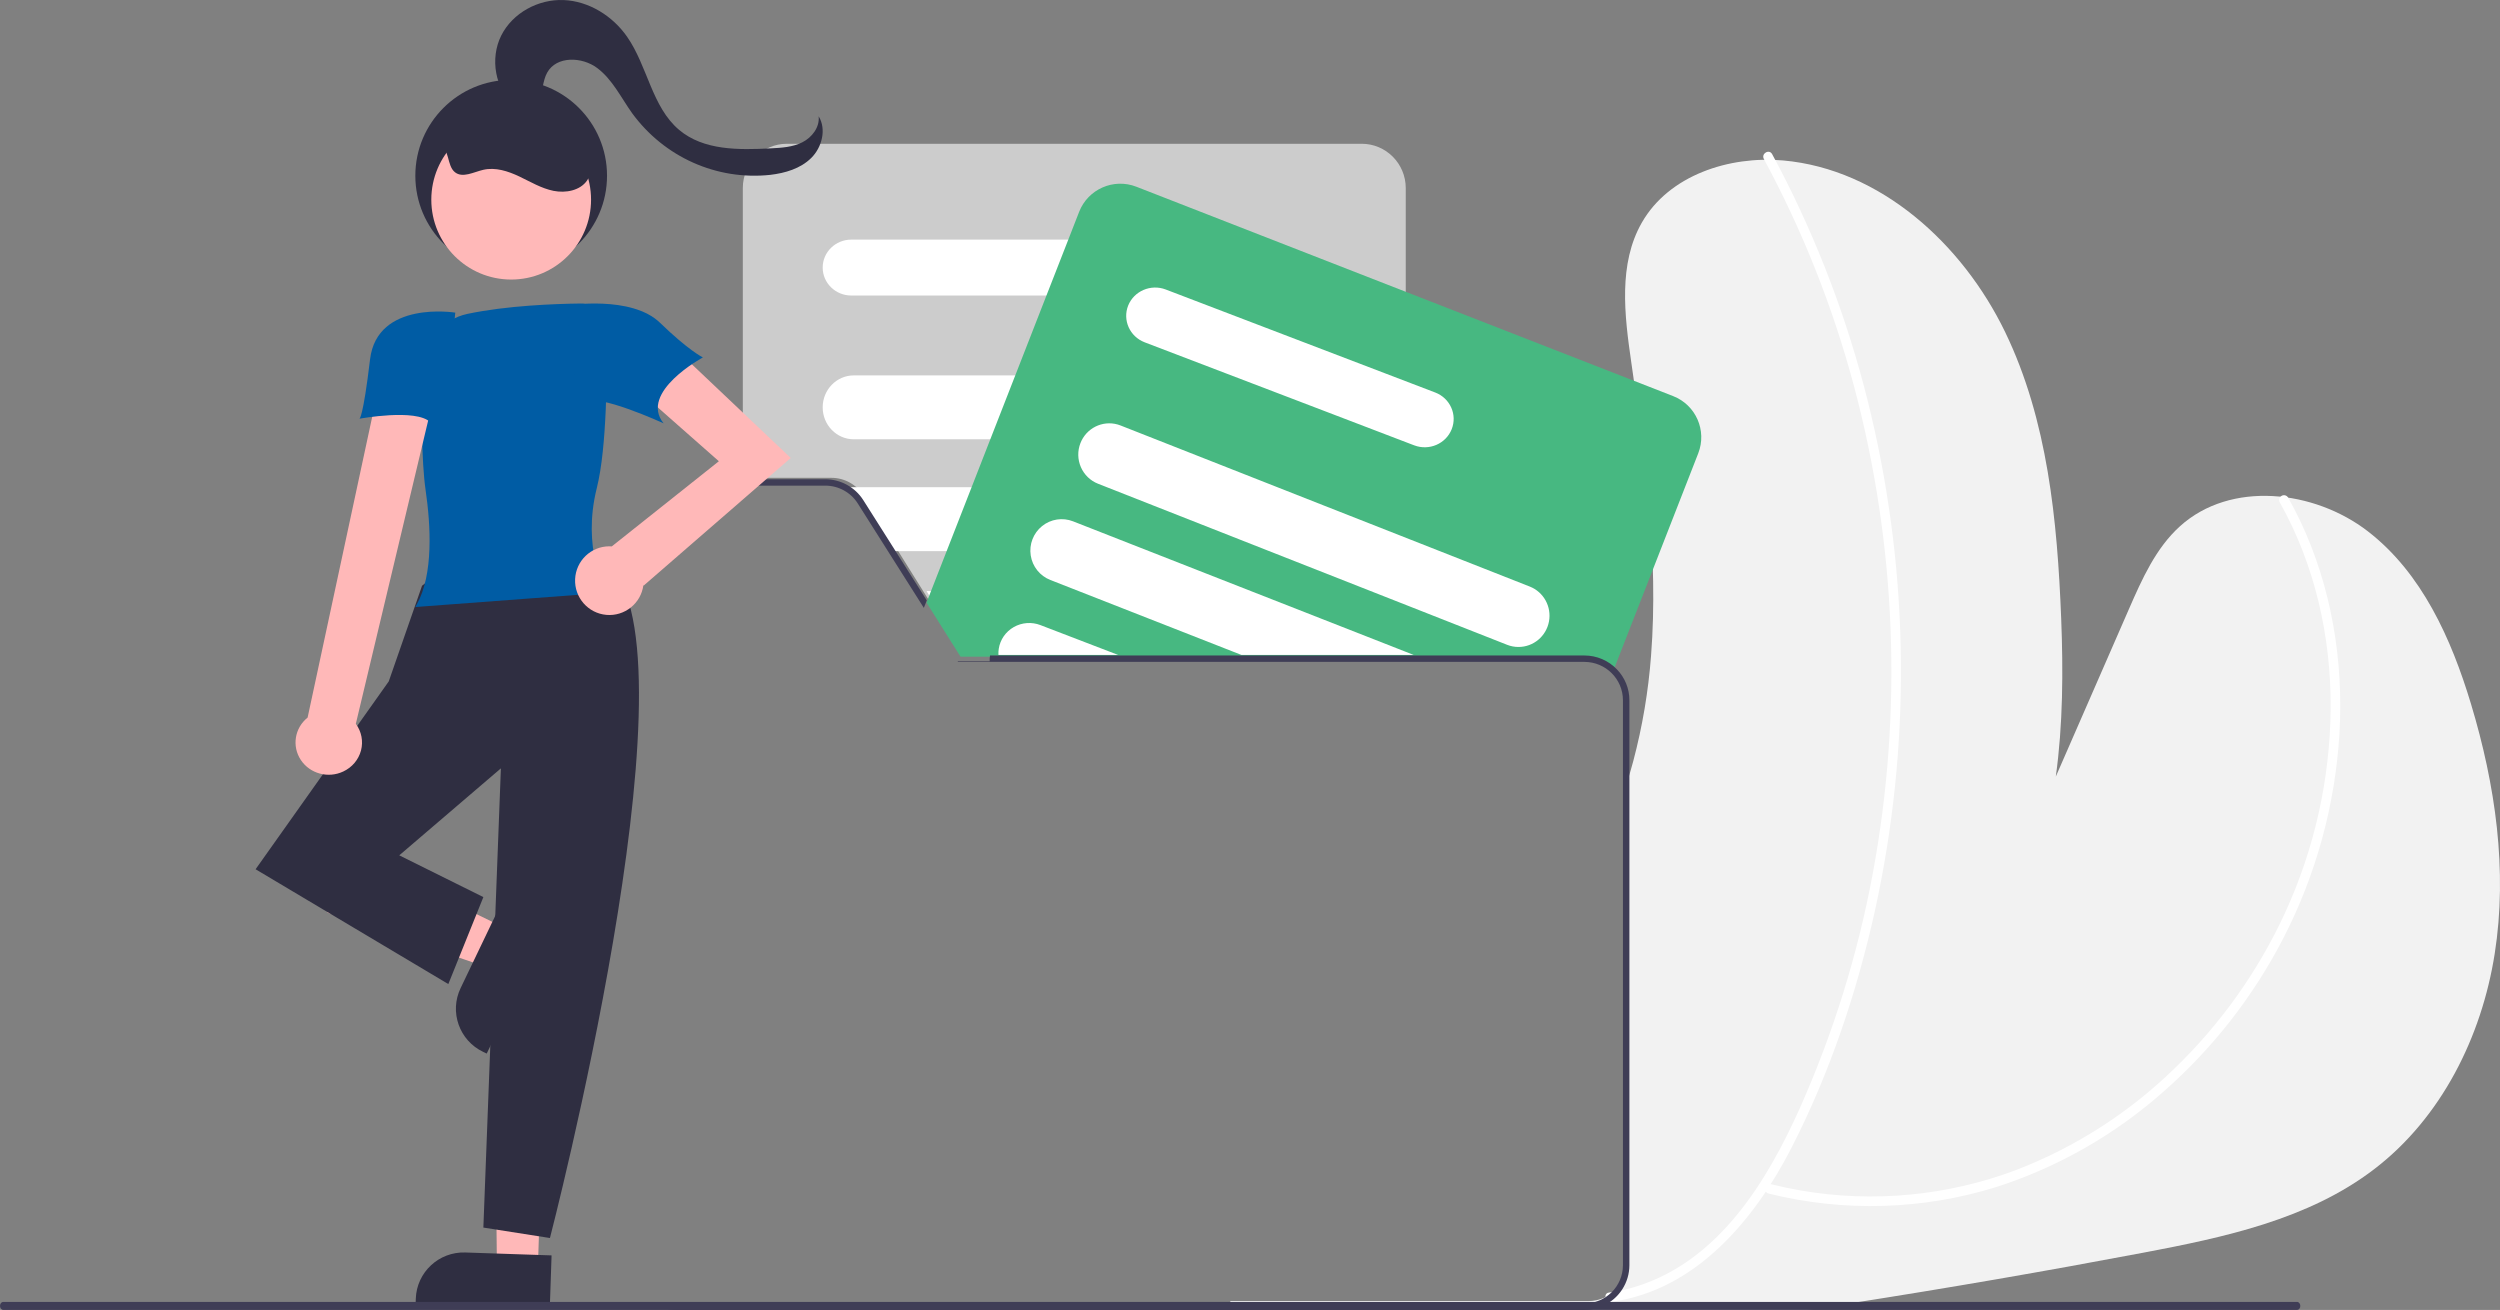 <svg width="313" height="164" viewBox="0 0 313 164" fill="none" xmlns="http://www.w3.org/2000/svg">
<rect x="0" y="0" width="313" height="164" fill="#808080" stroke="none"/>
<path d="M312.336 119.413C310.7 129.842 305.629 139.965 297.26 146.371C289.024 152.68 278.473 154.921 268.286 156.848C256.07 159.162 243.819 161.277 231.535 163.194C229.794 163.472 228.052 163.741 226.308 164H154.76C154.688 163.903 154.611 163.802 154.539 163.702C154.422 163.532 154.306 163.363 154.193 163.194C154.129 163.097 154.064 162.996 154 162.895H198.878C201.53 162.893 203.679 160.74 203.684 158.082V98.031C203.973 97.12 204.243 96.205 204.488 95.278C205.632 90.96 206.377 86.546 206.712 82.091C206.953 78.987 207.025 75.883 206.973 72.775C206.824 64.232 205.711 55.69 204.5 47.208C204.412 46.583 204.319 45.954 204.231 45.329C203.378 39.435 202.602 33.022 205.566 27.857C208.956 21.948 216.48 19.484 223.256 20.089C235.444 21.181 245.711 30.538 251.047 41.58C256.379 52.618 257.574 65.172 258.06 77.427C258.318 83.925 258.289 90.714 257.385 97.233C260.441 90.226 263.5 83.22 266.561 76.213C268.194 72.476 269.911 68.618 272.935 65.885C279.257 60.165 289.712 61.318 296.464 66.526C303.212 71.739 306.911 79.975 309.372 88.146C312.421 98.253 313.977 108.984 312.336 119.413Z" fill="#F2F2F2"/>
<path d="M285.424 62.89C289.827 70.717 291.847 79.692 291.798 88.648C291.73 97.528 289.773 106.291 286.058 114.351C282.697 121.628 278.015 128.213 272.252 133.769C266.563 139.312 259.814 143.64 252.411 146.489C243.821 149.721 234.531 150.607 225.489 149.057C224.233 148.84 222.986 148.578 221.748 148.269C220.997 148.083 220.677 149.246 221.429 149.432C230.838 151.773 240.706 151.488 249.966 148.608C257.678 146.118 264.794 142.055 270.868 136.673C277.017 131.277 282.103 124.77 285.86 117.491C289.971 109.521 292.369 100.774 292.9 91.816C293.424 82.725 291.906 73.472 287.989 65.225C287.514 64.226 287.005 63.245 286.461 62.281C286.288 62.006 285.929 61.918 285.649 62.083C285.37 62.247 285.27 62.604 285.424 62.89H285.424Z" fill="white"/>
<path d="M220.837 19.907C225.707 28.936 229.503 38.511 232.144 48.434C237.433 68.307 238.229 89.119 234.475 109.343C232.601 119.447 229.544 129.292 225.369 138.674C221.206 147.976 215.212 157.778 204.974 161.035C203.819 161.401 202.634 161.667 201.434 161.831C200.673 161.936 200.997 163.098 201.753 162.993C212.343 161.531 219.702 152.682 224.317 143.661C229.093 134.328 232.493 124.192 234.754 113.959C239.236 93.54 239.075 72.367 234.283 52.02C231.902 41.884 228.344 32.065 223.682 22.765C223.097 21.6 222.493 20.445 221.872 19.299C221.504 18.617 220.468 19.224 220.837 19.907V19.907Z" fill="white"/>
<path d="M170.489 18H98.511C95.469 18.004 93.004 20.483 93 23.543V59.823H104.077C105.725 59.818 107.257 60.671 108.129 62.076L111.969 68.224L115.64 74.098L116.329 75.203L120.529 81.923L120.577 82H176V23.543C175.996 20.483 173.531 18.004 170.489 18Z" fill="#CCCCCC"/>
<path d="M142.418 30H106.582C104.604 30 103 31.567 103 33.5C103 35.433 104.604 37 106.582 37H142.418C144.396 37 146 35.433 146 33.5C146 31.567 144.396 30 142.418 30Z" fill="white"/>
<path d="M162.102 47H106.898C104.745 47 103 48.791 103 51C103 53.209 104.745 55 106.898 55H162.102C164.255 55 166 53.209 166 51C166 48.791 164.255 47 162.102 47V47Z" fill="white"/>
<path d="M165.627 63.304C164.979 61.899 163.591 61.001 162.063 61H106.252C106.166 61 106.085 61.004 106 61.008C106.728 61.412 107.342 62 107.782 62.715L111.669 69H162.063C163.41 69 164.664 68.301 165.386 67.147C166.109 65.992 166.199 64.542 165.627 63.304Z" fill="white"/>
<path d="M165.964 77.462C165.702 75.48 164.057 74.002 162.111 74H116L116.689 75.129L120.891 82H162.111C162.921 82.002 163.711 81.741 164.368 81.254C165.392 80.504 166 79.291 166 77.998C166 77.819 165.988 77.64 165.964 77.462Z" fill="white"/>
<path d="M209.484 49.595L203.86 47.398L175.817 36.461L142.267 23.376C139.423 22.273 136.223 23.678 135.111 26.516L133.938 29.523L131.146 36.666L127.088 47.061L124.043 54.858L121.761 60.704L118.716 68.498L116.43 74.348L116.366 74.516L116 75.448L120.21 82.141L120.259 82.217H198.243C199.693 82.216 201.066 82.871 201.976 84L202.305 83.165L206.331 72.862L212.622 56.75C213.728 53.908 212.325 50.708 209.484 49.595Z" fill="#47B881"/>
<path d="M179.699 49.145L176.653 47.98L145.941 36.241C144.077 35.534 141.98 36.434 141.246 38.255C140.524 40.083 141.445 42.138 143.307 42.855L153.45 46.732L165.996 51.526L176.653 55.603L177.064 55.758C178.927 56.467 181.024 55.564 181.751 53.74C182.478 51.916 181.559 49.86 179.699 49.145H179.699Z" fill="white"/>
<path d="M191.527 73.437L176.506 67.524L165.784 63.305L160.057 61.05L145.14 55.177L140.293 53.269C138.419 52.531 136.296 53.359 135.402 55.177C135.354 55.278 135.306 55.383 135.266 55.492C134.891 56.459 134.913 57.536 135.327 58.487C135.74 59.438 136.511 60.184 137.47 60.562L138.709 61.05L158.593 68.879L176.506 75.93L188.703 80.734C189.152 80.91 189.63 81.001 190.111 81C191.98 81.003 193.586 79.663 193.932 77.811C194.279 75.959 193.268 74.121 191.527 73.437H191.527Z" fill="white"/>
<path d="M175.906 81.57L174.932 81.188L165.414 77.454L156.72 74.045L141.641 68.132L134.348 65.271C133.043 64.758 131.564 64.984 130.47 65.864C129.376 66.745 128.833 68.146 129.046 69.538C129.258 70.931 130.195 72.103 131.502 72.613L135.152 74.045L153.364 81.188L155.238 81.923L155.432 82H177L175.906 81.57Z" fill="white"/>
<path d="M139.805 81.926L137.962 81.219L130.259 78.261C129.169 77.841 127.943 77.931 126.929 78.507C125.915 79.082 125.222 80.08 125.046 81.219C125.008 81.452 124.993 81.689 125.003 81.926C125.002 81.951 125.003 81.975 125.007 82H140L139.805 81.926Z" fill="white"/>
<path fill-rule="evenodd" clip-rule="evenodd" d="M153.28 163.198C153.345 163.298 153.409 163.398 153.474 163.495H82.3C83.031 163.829 83.827 164.001 84.632 164H198.364C199.17 164.001 199.967 163.829 200.7 163.495C202.707 162.587 203.997 160.599 204 158.408V87.663C204.001 86.23 203.445 84.852 202.449 83.816C201.388 82.698 199.91 82.066 198.364 82.067L153.264 82.067H123.951C123.912 82.307 123.897 82.55 123.906 82.793L119.899 82.793L119.948 82.869L155.332 82.869H198.364C201.03 82.871 203.19 85.016 203.192 87.663L203.192 158.408C203.187 161.053 201.028 163.195 198.364 163.198H153.28ZM115.665 76.106L116.033 75.175L115.928 75.007L112.228 69.162L108.083 62.615C107.05 60.99 105.251 60.003 103.316 60L92.15 60H84.632C81.522 60.006 79.004 62.508 79 65.596V158.408L79 65.596C79.004 62.508 81.522 60.006 84.632 60L92.15 60V60.802L103.316 60.802C104.976 60.798 106.521 61.646 107.4 63.045L111.27 69.162L114.971 75.007L115.665 76.106ZM79.809 65.499C79.808 65.531 79.808 65.563 79.808 65.596L79.808 158.408V65.596C79.808 65.563 79.808 65.531 79.809 65.499Z" fill="#3F3D56"/>
<path d="M63 116.079L60.694 121L41 114.263L44.403 107L63 116.079Z" fill="#FFB8B8"/>
<path d="M57.667 123.714L62.332 113.983L68.189 116.779L60.938 131.907L60.49 131.694C57.502 130.268 56.238 126.695 57.667 123.714Z" fill="#2F2E41"/>
<path d="M67.334 159L62.216 158.819L62 138L68 138.37L67.334 159Z" fill="#FFB8B8"/>
<path d="M58.254 156.811L69.057 157.175L68.838 163.651L52.041 163.085L52.058 162.59C52.17 159.287 54.944 156.7 58.254 156.811Z" fill="#2F2E41"/>
<path d="M76.75 71.372C76.75 71.372 60.298 67.234 52.84 73.332L48.672 85.31L32 108.83L56.13 123.204L60.517 112.315L49.988 107.088L62.711 96.199L60.517 153.693L68.853 155C68.853 155 87.28 84.003 76.75 71.372Z" fill="#2F2E41"/>
<path d="M52 76L52.197 75.645C54.271 71.908 53.935 65.822 53.288 61.375C52.746 57.65 52.762 51.085 52.871 46.234C52.927 42.861 55.283 39.978 58.542 39.294C63.455 38.258 69.485 38.039 72.643 38L72.645 38.218L72.643 38C74.427 37.993 75.89 39.433 75.933 41.241C76.029 46.465 76 55.992 74.72 61.103C72.822 68.689 75.791 73.844 75.821 73.895L76 74.198L52 76Z" fill="#005CA4"/>
<path d="M42.977 96.592C44.081 96.078 44.893 95.115 45.197 93.963C45.5 92.811 45.263 91.587 44.549 90.621L54 51H46.855L38.513 89.84C36.888 91.142 36.521 93.421 37.66 95.143C38.799 96.866 41.083 97.488 42.977 96.592Z" fill="#FFB8B8"/>
<path d="M99 57.337L83.866 43L79.776 48.735L90.001 57.747L76.591 68.412C76.494 68.406 76.398 68.397 76.299 68.397C74.001 68.395 72.108 70.205 72.004 72.505C71.901 74.804 73.623 76.778 75.912 76.983C78.201 77.188 80.246 75.552 80.552 73.271L80.594 73.313L99 57.337Z" fill="#FFB8B8"/>
<path d="M57 39.141C57 39.141 47.218 37.559 46.331 44.992C45.444 52.425 45 52.425 45 52.425C45 52.425 52.097 51.113 53.871 52.862C55.645 54.611 57 39.141 57 39.141Z" fill="#005CA4"/>
<path d="M71 38.239C71 38.239 79.053 36.937 82.632 40.41C86.21 43.883 88 44.751 88 44.751C88 44.751 79.947 49.093 83.079 53C83.079 53 74.579 49.093 73.237 50.395C71.895 51.698 71 38.239 71 38.239Z" fill="#005CA4"/>
<path d="M64.431 13.191C61.967 11.188 61.319 7.322 62.749 4.462C64.179 1.601 67.411 -0.122 70.562 0.007C73.713 0.135 76.682 1.976 78.507 4.593C81.072 8.269 81.61 13.379 85.02 16.257C88.099 18.856 92.511 18.782 96.507 18.575C97.854 18.505 99.245 18.424 100.453 17.815C101.662 17.206 102.649 15.922 102.494 14.558C103.497 16.175 102.915 18.443 101.568 19.777C100.221 21.112 98.304 21.671 96.437 21.893C89.736 22.61 83.161 19.674 79.142 14.171C77.751 12.219 76.678 9.946 74.771 8.517C72.863 7.088 69.682 6.988 68.511 9.084C67.931 10.12 67.988 11.42 67.456 12.482C66.923 13.544 65.193 14.117 64.68 13.045" fill="#2F2E41"/>
<circle cx="64" cy="22" r="12" fill="#2F2E41"/>
<circle cx="64" cy="25" r="10" fill="#FFB8B8"/>
<path d="M55 18.277C56.342 18.559 55.903 20.726 56.963 21.566C57.919 22.324 59.296 21.544 60.5 21.262C62.019 20.906 63.61 21.428 65.013 22.093C66.416 22.758 67.769 23.584 69.299 23.894C70.83 24.204 72.644 23.854 73.502 22.596C74.322 21.392 74.02 19.77 73.379 18.47C71.751 15.172 68.317 13.052 64.525 13.001C60.732 12.95 57.239 14.979 55.517 18.231" fill="#2F2E41"/>
<path d="M288 163.5C287.999 163.776 287.82 163.999 287.598 164H0.402C0.18 164 0 163.776 0 163.5C0 163.224 0.18 163 0.402 163H287.598C287.82 163.001 287.999 163.224 288 163.5Z" fill="#3F3D56"/>
</svg>
